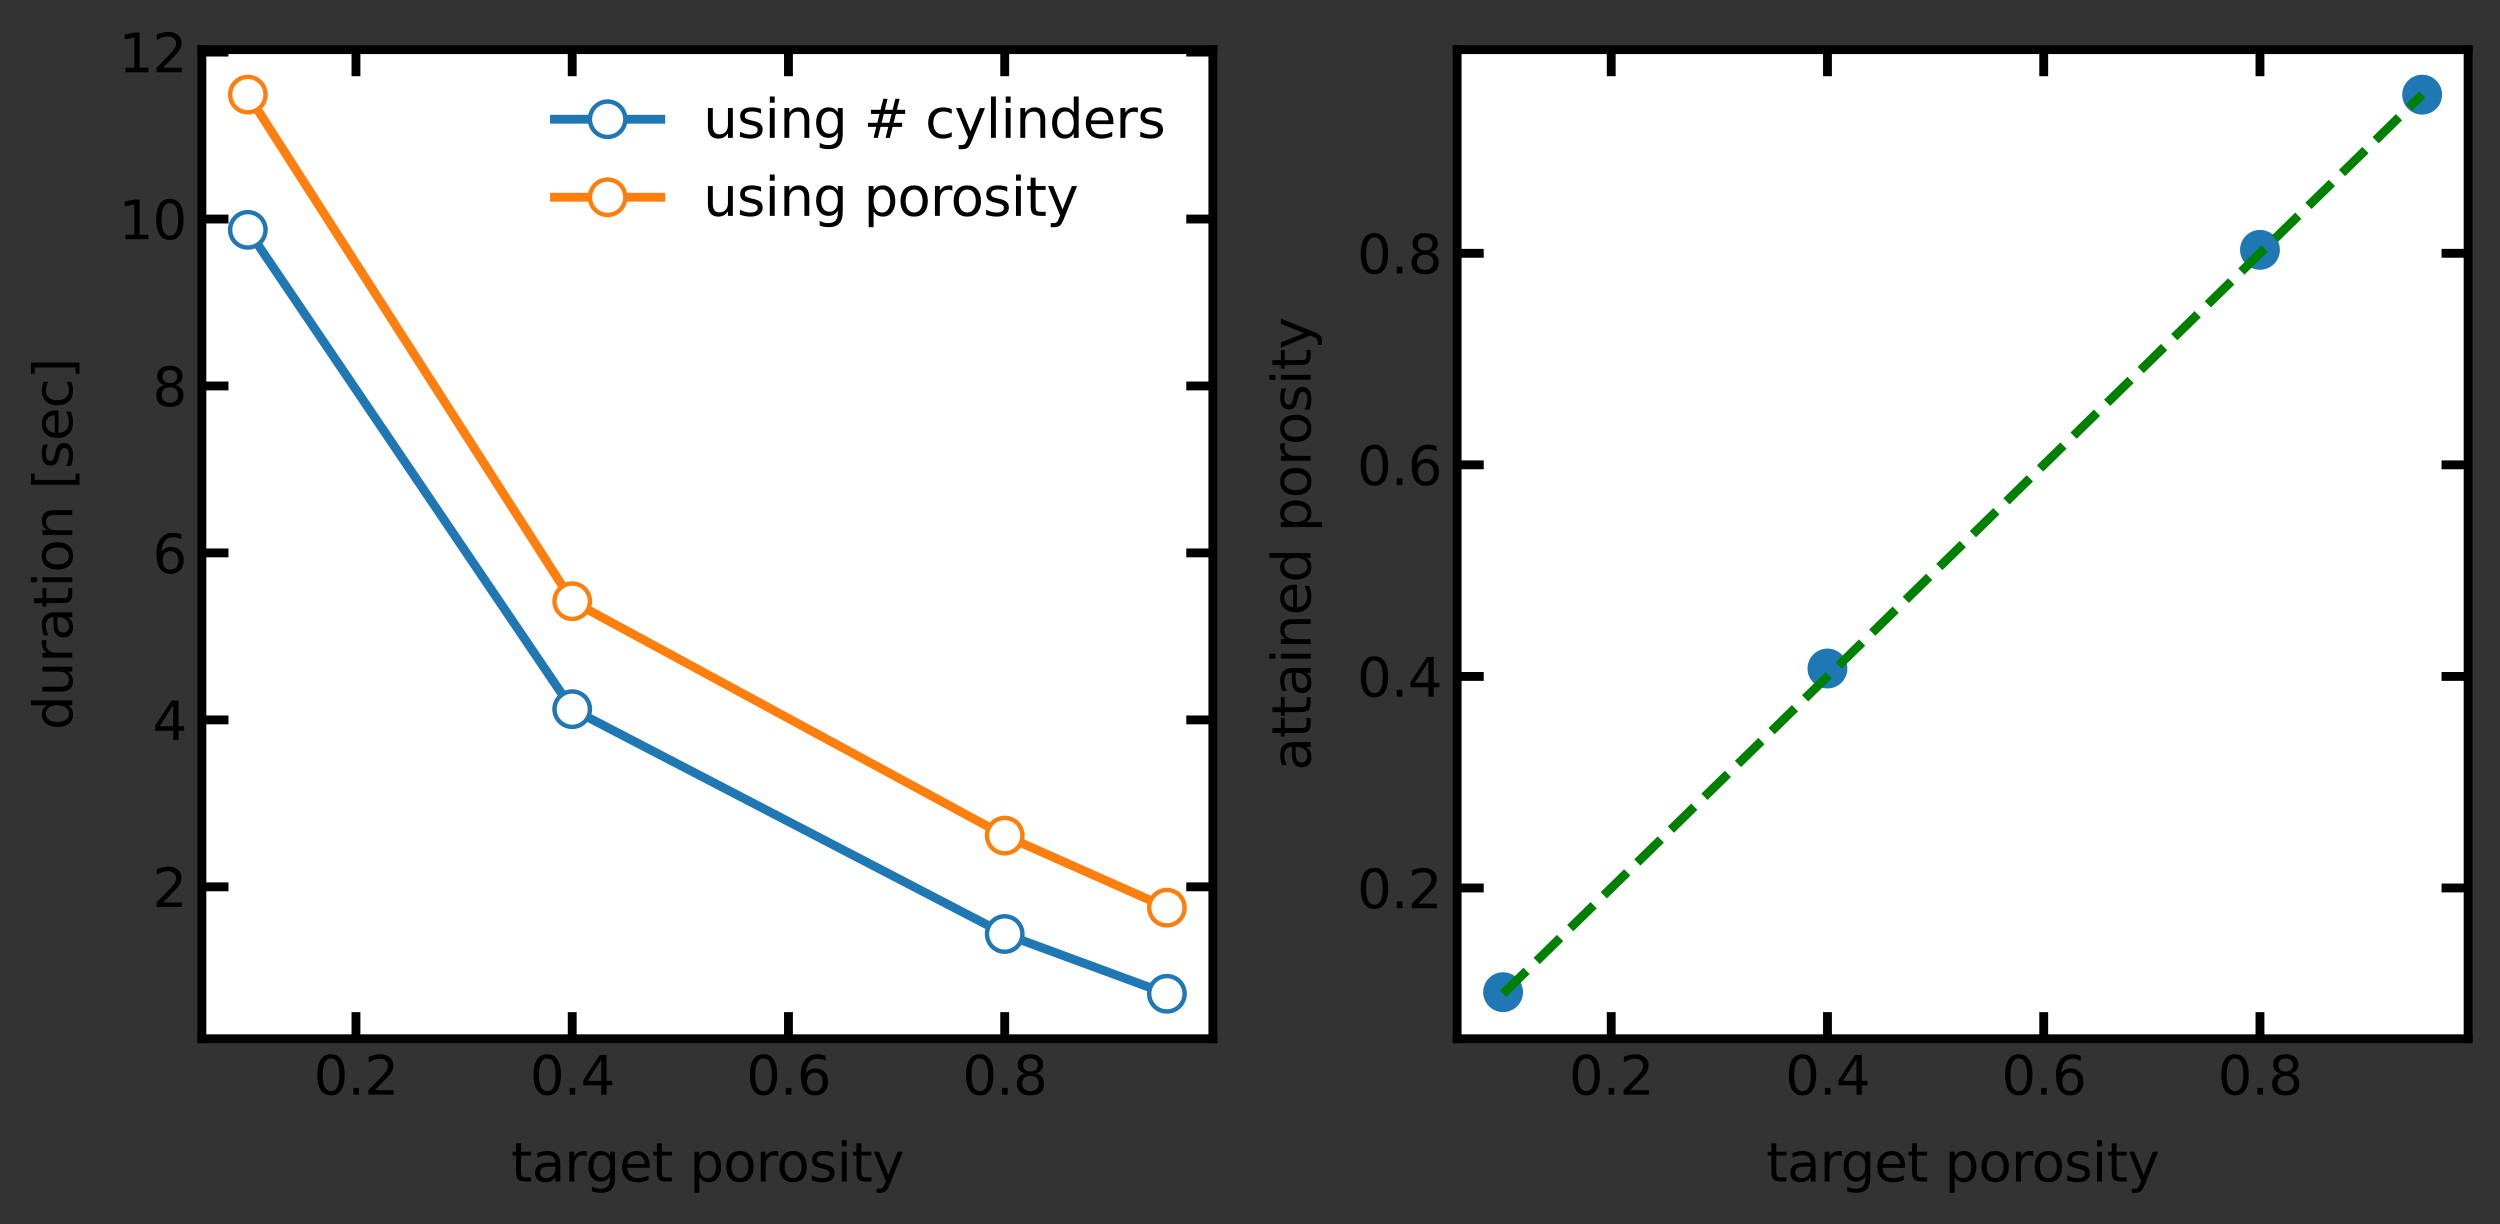 <?xml version="1.0" encoding="utf-8" standalone="no"?>
<!DOCTYPE svg PUBLIC "-//W3C//DTD SVG 1.1//EN"
  "http://www.w3.org/Graphics/SVG/1.1/DTD/svg11.dtd">
<svg xmlns:xlink="http://www.w3.org/1999/xlink" width="564.48pt" height="276.465pt" viewBox="0 0 564.48 276.465" xmlns="http://www.w3.org/2000/svg" version="1.1">
 <rect x="0" y="0" width="564.48" height="276.465" fill="#333333" stroke="none"/>
 <defs>
  <style type="text/css">*{stroke-linejoin: round; stroke-linecap: butt}</style>
 </defs>
 <g id="figure_1">
  <g id="patch_1">
   <path d="M 0 276.465 
L 564.48 276.465 
L 564.48 0 
L 0 0 
L 0 276.465 
z
" style="fill: none"/>
  </g>
  <g id="axes_1">
   <g id="patch_2">
    <path d="M 45.584 234.538 
L 273.853 234.538 
L 273.853 11.207 
L 45.584 11.207 
z
" style="fill: #ffffff"/>
   </g>
   <g id="matplotlib.axis_1">
    <g id="xtick_1">
     <g id="line2d_1">
      <defs>
       <path id="m70ef7acaed" d="M 0 0 
L 0 -6 
" style="stroke: #000000; stroke-width: 2"/>
      </defs>
      <g>
       <use xlink:href="#m70ef7acaed" x="80.373" y="234.538" style="fill: #ffffff; stroke: #000000; stroke-width: 2"/>
      </g>
     </g>
     <g id="line2d_2">
      <defs>
       <path id="m34faa0a4e0" d="M 0 0 
L 0 6 
" style="stroke: #000000; stroke-width: 2"/>
      </defs>
      <g>
       <use xlink:href="#m34faa0a4e0" x="80.373" y="11.207" style="fill: #ffffff; stroke: #000000; stroke-width: 2"/>
      </g>
     </g>
     <g id="text_1">
      <!-- 0.2 -->
      <g transform="translate(70.832 247.156)scale(0.12 -0.12)">
       <defs>
        <path id="DejaVuSans-30" d="M 2034 4250 
Q 1547 4250 1301 3770 
Q 1056 3291 1056 2328 
Q 1056 1369 1301 889 
Q 1547 409 2034 409 
Q 2525 409 2770 889 
Q 3016 1369 3016 2328 
Q 3016 3291 2770 3770 
Q 2525 4250 2034 4250 
z
M 2034 4750 
Q 2819 4750 3233 4129 
Q 3647 3509 3647 2328 
Q 3647 1150 3233 529 
Q 2819 -91 2034 -91 
Q 1250 -91 836 529 
Q 422 1150 422 2328 
Q 422 3509 836 4129 
Q 1250 4750 2034 4750 
z
" transform="scale(0.016)"/>
        <path id="DejaVuSans-2e" d="M 684 794 
L 1344 794 
L 1344 0 
L 684 0 
L 684 794 
z
" transform="scale(0.016)"/>
        <path id="DejaVuSans-32" d="M 1228 531 
L 3431 531 
L 3431 0 
L 469 0 
L 469 531 
Q 828 903 1448 1529 
Q 2069 2156 2228 2338 
Q 2531 2678 2651 2914 
Q 2772 3150 2772 3378 
Q 2772 3750 2511 3984 
Q 2250 4219 1831 4219 
Q 1534 4219 1204 4116 
Q 875 4013 500 3803 
L 500 4441 
Q 881 4594 1212 4672 
Q 1544 4750 1819 4750 
Q 2544 4750 2975 4387 
Q 3406 4025 3406 3419 
Q 3406 3131 3298 2873 
Q 3191 2616 2906 2266 
Q 2828 2175 2409 1742 
Q 1991 1309 1228 531 
z
" transform="scale(0.016)"/>
       </defs>
       <use xlink:href="#DejaVuSans-30"/>
       <use xlink:href="#DejaVuSans-2e" x="63.623"/>
       <use xlink:href="#DejaVuSans-32" x="95.41"/>
      </g>
     </g>
    </g>
    <g id="xtick_2">
     <g id="line2d_3">
      <g>
       <use xlink:href="#m70ef7acaed" x="129.201" y="234.538" style="fill: #ffffff; stroke: #000000; stroke-width: 2"/>
      </g>
     </g>
     <g id="line2d_4">
      <g>
       <use xlink:href="#m34faa0a4e0" x="129.201" y="11.207" style="fill: #ffffff; stroke: #000000; stroke-width: 2"/>
      </g>
     </g>
     <g id="text_2">
      <!-- 0.4 -->
      <g transform="translate(119.659 247.156)scale(0.12 -0.12)">
       <defs>
        <path id="DejaVuSans-34" d="M 2419 4116 
L 825 1625 
L 2419 1625 
L 2419 4116 
z
M 2253 4666 
L 3047 4666 
L 3047 1625 
L 3713 1625 
L 3713 1100 
L 3047 1100 
L 3047 0 
L 2419 0 
L 2419 1100 
L 313 1100 
L 313 1709 
L 2253 4666 
z
" transform="scale(0.016)"/>
       </defs>
       <use xlink:href="#DejaVuSans-30"/>
       <use xlink:href="#DejaVuSans-2e" x="63.623"/>
       <use xlink:href="#DejaVuSans-34" x="95.41"/>
      </g>
     </g>
    </g>
    <g id="xtick_3">
     <g id="line2d_5">
      <g>
       <use xlink:href="#m70ef7acaed" x="178.029" y="234.538" style="fill: #ffffff; stroke: #000000; stroke-width: 2"/>
      </g>
     </g>
     <g id="line2d_6">
      <g>
       <use xlink:href="#m34faa0a4e0" x="178.029" y="11.207" style="fill: #ffffff; stroke: #000000; stroke-width: 2"/>
      </g>
     </g>
     <g id="text_3">
      <!-- 0.6 -->
      <g transform="translate(168.487 247.156)scale(0.12 -0.12)">
       <defs>
        <path id="DejaVuSans-36" d="M 2113 2584 
Q 1688 2584 1439 2293 
Q 1191 2003 1191 1497 
Q 1191 994 1439 701 
Q 1688 409 2113 409 
Q 2538 409 2786 701 
Q 3034 994 3034 1497 
Q 3034 2003 2786 2293 
Q 2538 2584 2113 2584 
z
M 3366 4563 
L 3366 3988 
Q 3128 4100 2886 4159 
Q 2644 4219 2406 4219 
Q 1781 4219 1451 3797 
Q 1122 3375 1075 2522 
Q 1259 2794 1537 2939 
Q 1816 3084 2150 3084 
Q 2853 3084 3261 2657 
Q 3669 2231 3669 1497 
Q 3669 778 3244 343 
Q 2819 -91 2113 -91 
Q 1303 -91 875 529 
Q 447 1150 447 2328 
Q 447 3434 972 4092 
Q 1497 4750 2381 4750 
Q 2619 4750 2861 4703 
Q 3103 4656 3366 4563 
z
" transform="scale(0.016)"/>
       </defs>
       <use xlink:href="#DejaVuSans-30"/>
       <use xlink:href="#DejaVuSans-2e" x="63.623"/>
       <use xlink:href="#DejaVuSans-36" x="95.41"/>
      </g>
     </g>
    </g>
    <g id="xtick_4">
     <g id="line2d_7">
      <g>
       <use xlink:href="#m70ef7acaed" x="226.856" y="234.538" style="fill: #ffffff; stroke: #000000; stroke-width: 2"/>
      </g>
     </g>
     <g id="line2d_8">
      <g>
       <use xlink:href="#m34faa0a4e0" x="226.856" y="11.207" style="fill: #ffffff; stroke: #000000; stroke-width: 2"/>
      </g>
     </g>
     <g id="text_4">
      <!-- 0.8 -->
      <g transform="translate(217.315 247.156)scale(0.12 -0.12)">
       <defs>
        <path id="DejaVuSans-38" d="M 2034 2216 
Q 1584 2216 1326 1975 
Q 1069 1734 1069 1313 
Q 1069 891 1326 650 
Q 1584 409 2034 409 
Q 2484 409 2743 651 
Q 3003 894 3003 1313 
Q 3003 1734 2745 1975 
Q 2488 2216 2034 2216 
z
M 1403 2484 
Q 997 2584 770 2862 
Q 544 3141 544 3541 
Q 544 4100 942 4425 
Q 1341 4750 2034 4750 
Q 2731 4750 3128 4425 
Q 3525 4100 3525 3541 
Q 3525 3141 3298 2862 
Q 3072 2584 2669 2484 
Q 3125 2378 3379 2068 
Q 3634 1759 3634 1313 
Q 3634 634 3220 271 
Q 2806 -91 2034 -91 
Q 1263 -91 848 271 
Q 434 634 434 1313 
Q 434 1759 690 2068 
Q 947 2378 1403 2484 
z
M 1172 3481 
Q 1172 3119 1398 2916 
Q 1625 2713 2034 2713 
Q 2441 2713 2670 2916 
Q 2900 3119 2900 3481 
Q 2900 3844 2670 4047 
Q 2441 4250 2034 4250 
Q 1625 4250 1398 4047 
Q 1172 3844 1172 3481 
z
" transform="scale(0.016)"/>
       </defs>
       <use xlink:href="#DejaVuSans-30"/>
       <use xlink:href="#DejaVuSans-2e" x="63.623"/>
       <use xlink:href="#DejaVuSans-38" x="95.41"/>
      </g>
     </g>
    </g>
    <g id="text_5">
     <!-- target porosity -->
     <g transform="translate(115.389 266.77)scale(0.12 -0.12)">
      <defs>
       <path id="DejaVuSans-74" d="M 1172 4494 
L 1172 3500 
L 2356 3500 
L 2356 3053 
L 1172 3053 
L 1172 1153 
Q 1172 725 1289 603 
Q 1406 481 1766 481 
L 2356 481 
L 2356 0 
L 1766 0 
Q 1100 0 847 248 
Q 594 497 594 1153 
L 594 3053 
L 172 3053 
L 172 3500 
L 594 3500 
L 594 4494 
L 1172 4494 
z
" transform="scale(0.016)"/>
       <path id="DejaVuSans-61" d="M 2194 1759 
Q 1497 1759 1228 1600 
Q 959 1441 959 1056 
Q 959 750 1161 570 
Q 1363 391 1709 391 
Q 2188 391 2477 730 
Q 2766 1069 2766 1631 
L 2766 1759 
L 2194 1759 
z
M 3341 1997 
L 3341 0 
L 2766 0 
L 2766 531 
Q 2569 213 2275 61 
Q 1981 -91 1556 -91 
Q 1019 -91 701 211 
Q 384 513 384 1019 
Q 384 1609 779 1909 
Q 1175 2209 1959 2209 
L 2766 2209 
L 2766 2266 
Q 2766 2663 2505 2880 
Q 2244 3097 1772 3097 
Q 1472 3097 1187 3025 
Q 903 2953 641 2809 
L 641 3341 
Q 956 3463 1253 3523 
Q 1550 3584 1831 3584 
Q 2591 3584 2966 3190 
Q 3341 2797 3341 1997 
z
" transform="scale(0.016)"/>
       <path id="DejaVuSans-72" d="M 2631 2963 
Q 2534 3019 2420 3045 
Q 2306 3072 2169 3072 
Q 1681 3072 1420 2755 
Q 1159 2438 1159 1844 
L 1159 0 
L 581 0 
L 581 3500 
L 1159 3500 
L 1159 2956 
Q 1341 3275 1631 3429 
Q 1922 3584 2338 3584 
Q 2397 3584 2469 3576 
Q 2541 3569 2628 3553 
L 2631 2963 
z
" transform="scale(0.016)"/>
       <path id="DejaVuSans-67" d="M 2906 1791 
Q 2906 2416 2648 2759 
Q 2391 3103 1925 3103 
Q 1463 3103 1205 2759 
Q 947 2416 947 1791 
Q 947 1169 1205 825 
Q 1463 481 1925 481 
Q 2391 481 2648 825 
Q 2906 1169 2906 1791 
z
M 3481 434 
Q 3481 -459 3084 -895 
Q 2688 -1331 1869 -1331 
Q 1566 -1331 1297 -1286 
Q 1028 -1241 775 -1147 
L 775 -588 
Q 1028 -725 1275 -790 
Q 1522 -856 1778 -856 
Q 2344 -856 2625 -561 
Q 2906 -266 2906 331 
L 2906 616 
Q 2728 306 2450 153 
Q 2172 0 1784 0 
Q 1141 0 747 490 
Q 353 981 353 1791 
Q 353 2603 747 3093 
Q 1141 3584 1784 3584 
Q 2172 3584 2450 3431 
Q 2728 3278 2906 2969 
L 2906 3500 
L 3481 3500 
L 3481 434 
z
" transform="scale(0.016)"/>
       <path id="DejaVuSans-65" d="M 3597 1894 
L 3597 1613 
L 953 1613 
Q 991 1019 1311 708 
Q 1631 397 2203 397 
Q 2534 397 2845 478 
Q 3156 559 3463 722 
L 3463 178 
Q 3153 47 2828 -22 
Q 2503 -91 2169 -91 
Q 1331 -91 842 396 
Q 353 884 353 1716 
Q 353 2575 817 3079 
Q 1281 3584 2069 3584 
Q 2775 3584 3186 3129 
Q 3597 2675 3597 1894 
z
M 3022 2063 
Q 3016 2534 2758 2815 
Q 2500 3097 2075 3097 
Q 1594 3097 1305 2825 
Q 1016 2553 972 2059 
L 3022 2063 
z
" transform="scale(0.016)"/>
       <path id="DejaVuSans-20" transform="scale(0.016)"/>
       <path id="DejaVuSans-70" d="M 1159 525 
L 1159 -1331 
L 581 -1331 
L 581 3500 
L 1159 3500 
L 1159 2969 
Q 1341 3281 1617 3432 
Q 1894 3584 2278 3584 
Q 2916 3584 3314 3078 
Q 3713 2572 3713 1747 
Q 3713 922 3314 415 
Q 2916 -91 2278 -91 
Q 1894 -91 1617 61 
Q 1341 213 1159 525 
z
M 3116 1747 
Q 3116 2381 2855 2742 
Q 2594 3103 2138 3103 
Q 1681 3103 1420 2742 
Q 1159 2381 1159 1747 
Q 1159 1113 1420 752 
Q 1681 391 2138 391 
Q 2594 391 2855 752 
Q 3116 1113 3116 1747 
z
" transform="scale(0.016)"/>
       <path id="DejaVuSans-6f" d="M 1959 3097 
Q 1497 3097 1228 2736 
Q 959 2375 959 1747 
Q 959 1119 1226 758 
Q 1494 397 1959 397 
Q 2419 397 2687 759 
Q 2956 1122 2956 1747 
Q 2956 2369 2687 2733 
Q 2419 3097 1959 3097 
z
M 1959 3584 
Q 2709 3584 3137 3096 
Q 3566 2609 3566 1747 
Q 3566 888 3137 398 
Q 2709 -91 1959 -91 
Q 1206 -91 779 398 
Q 353 888 353 1747 
Q 353 2609 779 3096 
Q 1206 3584 1959 3584 
z
" transform="scale(0.016)"/>
       <path id="DejaVuSans-73" d="M 2834 3397 
L 2834 2853 
Q 2591 2978 2328 3040 
Q 2066 3103 1784 3103 
Q 1356 3103 1142 2972 
Q 928 2841 928 2578 
Q 928 2378 1081 2264 
Q 1234 2150 1697 2047 
L 1894 2003 
Q 2506 1872 2764 1633 
Q 3022 1394 3022 966 
Q 3022 478 2636 193 
Q 2250 -91 1575 -91 
Q 1294 -91 989 -36 
Q 684 19 347 128 
L 347 722 
Q 666 556 975 473 
Q 1284 391 1588 391 
Q 1994 391 2212 530 
Q 2431 669 2431 922 
Q 2431 1156 2273 1281 
Q 2116 1406 1581 1522 
L 1381 1569 
Q 847 1681 609 1914 
Q 372 2147 372 2553 
Q 372 3047 722 3315 
Q 1072 3584 1716 3584 
Q 2034 3584 2315 3537 
Q 2597 3491 2834 3397 
z
" transform="scale(0.016)"/>
       <path id="DejaVuSans-69" d="M 603 3500 
L 1178 3500 
L 1178 0 
L 603 0 
L 603 3500 
z
M 603 4863 
L 1178 4863 
L 1178 4134 
L 603 4134 
L 603 4863 
z
" transform="scale(0.016)"/>
       <path id="DejaVuSans-79" d="M 2059 -325 
Q 1816 -950 1584 -1140 
Q 1353 -1331 966 -1331 
L 506 -1331 
L 506 -850 
L 844 -850 
Q 1081 -850 1212 -737 
Q 1344 -625 1503 -206 
L 1606 56 
L 191 3500 
L 800 3500 
L 1894 763 
L 2988 3500 
L 3597 3500 
L 2059 -325 
z
" transform="scale(0.016)"/>
      </defs>
      <use xlink:href="#DejaVuSans-74"/>
      <use xlink:href="#DejaVuSans-61" x="39.209"/>
      <use xlink:href="#DejaVuSans-72" x="100.488"/>
      <use xlink:href="#DejaVuSans-67" x="139.852"/>
      <use xlink:href="#DejaVuSans-65" x="203.328"/>
      <use xlink:href="#DejaVuSans-74" x="264.852"/>
      <use xlink:href="#DejaVuSans-20" x="304.061"/>
      <use xlink:href="#DejaVuSans-70" x="335.848"/>
      <use xlink:href="#DejaVuSans-6f" x="399.324"/>
      <use xlink:href="#DejaVuSans-72" x="460.506"/>
      <use xlink:href="#DejaVuSans-6f" x="499.369"/>
      <use xlink:href="#DejaVuSans-73" x="560.551"/>
      <use xlink:href="#DejaVuSans-69" x="612.65"/>
      <use xlink:href="#DejaVuSans-74" x="640.434"/>
      <use xlink:href="#DejaVuSans-79" x="679.643"/>
     </g>
    </g>
   </g>
   <g id="matplotlib.axis_2">
    <g id="ytick_1">
     <g id="line2d_9">
      <defs>
       <path id="mbb5e2f80c3" d="M 0 0 
L 6 0 
" style="stroke: #000000; stroke-width: 2"/>
      </defs>
      <g>
       <use xlink:href="#mbb5e2f80c3" x="45.584" y="200.238" style="fill: #ffffff; stroke: #000000; stroke-width: 2"/>
      </g>
     </g>
     <g id="line2d_10">
      <defs>
       <path id="m180bec5bed" d="M 0 0 
L -6 0 
" style="stroke: #000000; stroke-width: 2"/>
      </defs>
      <g>
       <use xlink:href="#m180bec5bed" x="273.853" y="200.238" style="fill: #ffffff; stroke: #000000; stroke-width: 2"/>
      </g>
     </g>
     <g id="text_6">
      <!-- 2 -->
      <g transform="translate(34.449 204.797)scale(0.12 -0.12)">
       <use xlink:href="#DejaVuSans-32"/>
      </g>
     </g>
    </g>
    <g id="ytick_2">
     <g id="line2d_11">
      <g>
       <use xlink:href="#mbb5e2f80c3" x="45.584" y="162.542" style="fill: #ffffff; stroke: #000000; stroke-width: 2"/>
      </g>
     </g>
     <g id="line2d_12">
      <g>
       <use xlink:href="#m180bec5bed" x="273.853" y="162.542" style="fill: #ffffff; stroke: #000000; stroke-width: 2"/>
      </g>
     </g>
     <g id="text_7">
      <!-- 4 -->
      <g transform="translate(34.449 167.101)scale(0.12 -0.12)">
       <use xlink:href="#DejaVuSans-34"/>
      </g>
     </g>
    </g>
    <g id="ytick_3">
     <g id="line2d_13">
      <g>
       <use xlink:href="#mbb5e2f80c3" x="45.584" y="124.846" style="fill: #ffffff; stroke: #000000; stroke-width: 2"/>
      </g>
     </g>
     <g id="line2d_14">
      <g>
       <use xlink:href="#m180bec5bed" x="273.853" y="124.846" style="fill: #ffffff; stroke: #000000; stroke-width: 2"/>
      </g>
     </g>
     <g id="text_8">
      <!-- 6 -->
      <g transform="translate(34.449 129.405)scale(0.12 -0.12)">
       <use xlink:href="#DejaVuSans-36"/>
      </g>
     </g>
    </g>
    <g id="ytick_4">
     <g id="line2d_15">
      <g>
       <use xlink:href="#mbb5e2f80c3" x="45.584" y="87.151" style="fill: #ffffff; stroke: #000000; stroke-width: 2"/>
      </g>
     </g>
     <g id="line2d_16">
      <g>
       <use xlink:href="#m180bec5bed" x="273.853" y="87.151" style="fill: #ffffff; stroke: #000000; stroke-width: 2"/>
      </g>
     </g>
     <g id="text_9">
      <!-- 8 -->
      <g transform="translate(34.449 91.71)scale(0.12 -0.12)">
       <use xlink:href="#DejaVuSans-38"/>
      </g>
     </g>
    </g>
    <g id="ytick_5">
     <g id="line2d_17">
      <g>
       <use xlink:href="#mbb5e2f80c3" x="45.584" y="49.455" style="fill: #ffffff; stroke: #000000; stroke-width: 2"/>
      </g>
     </g>
     <g id="line2d_18">
      <g>
       <use xlink:href="#m180bec5bed" x="273.853" y="49.455" style="fill: #ffffff; stroke: #000000; stroke-width: 2"/>
      </g>
     </g>
     <g id="text_10">
      <!-- 10 -->
      <g transform="translate(26.814 54.014)scale(0.12 -0.12)">
       <defs>
        <path id="DejaVuSans-31" d="M 794 531 
L 1825 531 
L 1825 4091 
L 703 3866 
L 703 4441 
L 1819 4666 
L 2450 4666 
L 2450 531 
L 3481 531 
L 3481 0 
L 794 0 
L 794 531 
z
" transform="scale(0.016)"/>
       </defs>
       <use xlink:href="#DejaVuSans-31"/>
       <use xlink:href="#DejaVuSans-30" x="63.623"/>
      </g>
     </g>
    </g>
    <g id="ytick_6">
     <g id="line2d_19">
      <g>
       <use xlink:href="#mbb5e2f80c3" x="45.584" y="11.759" style="fill: #ffffff; stroke: #000000; stroke-width: 2"/>
      </g>
     </g>
     <g id="line2d_20">
      <g>
       <use xlink:href="#m180bec5bed" x="273.853" y="11.759" style="fill: #ffffff; stroke: #000000; stroke-width: 2"/>
      </g>
     </g>
     <g id="text_11">
      <!-- 12 -->
      <g transform="translate(26.814 16.318)scale(0.12 -0.12)">
       <use xlink:href="#DejaVuSans-31"/>
       <use xlink:href="#DejaVuSans-32" x="63.623"/>
      </g>
     </g>
    </g>
    <g id="text_12">
     <!-- duration [sec] -->
     <g transform="translate(16.318 164.826)rotate(-90)scale(0.12 -0.12)">
      <defs>
       <path id="DejaVuSans-64" d="M 2906 2969 
L 2906 4863 
L 3481 4863 
L 3481 0 
L 2906 0 
L 2906 525 
Q 2725 213 2448 61 
Q 2172 -91 1784 -91 
Q 1150 -91 751 415 
Q 353 922 353 1747 
Q 353 2572 751 3078 
Q 1150 3584 1784 3584 
Q 2172 3584 2448 3432 
Q 2725 3281 2906 2969 
z
M 947 1747 
Q 947 1113 1208 752 
Q 1469 391 1925 391 
Q 2381 391 2643 752 
Q 2906 1113 2906 1747 
Q 2906 2381 2643 2742 
Q 2381 3103 1925 3103 
Q 1469 3103 1208 2742 
Q 947 2381 947 1747 
z
" transform="scale(0.016)"/>
       <path id="DejaVuSans-75" d="M 544 1381 
L 544 3500 
L 1119 3500 
L 1119 1403 
Q 1119 906 1312 657 
Q 1506 409 1894 409 
Q 2359 409 2629 706 
Q 2900 1003 2900 1516 
L 2900 3500 
L 3475 3500 
L 3475 0 
L 2900 0 
L 2900 538 
Q 2691 219 2414 64 
Q 2138 -91 1772 -91 
Q 1169 -91 856 284 
Q 544 659 544 1381 
z
M 1991 3584 
L 1991 3584 
z
" transform="scale(0.016)"/>
       <path id="DejaVuSans-6e" d="M 3513 2113 
L 3513 0 
L 2938 0 
L 2938 2094 
Q 2938 2591 2744 2837 
Q 2550 3084 2163 3084 
Q 1697 3084 1428 2787 
Q 1159 2491 1159 1978 
L 1159 0 
L 581 0 
L 581 3500 
L 1159 3500 
L 1159 2956 
Q 1366 3272 1645 3428 
Q 1925 3584 2291 3584 
Q 2894 3584 3203 3211 
Q 3513 2838 3513 2113 
z
" transform="scale(0.016)"/>
       <path id="DejaVuSans-5b" d="M 550 4863 
L 1875 4863 
L 1875 4416 
L 1125 4416 
L 1125 -397 
L 1875 -397 
L 1875 -844 
L 550 -844 
L 550 4863 
z
" transform="scale(0.016)"/>
       <path id="DejaVuSans-63" d="M 3122 3366 
L 3122 2828 
Q 2878 2963 2633 3030 
Q 2388 3097 2138 3097 
Q 1578 3097 1268 2742 
Q 959 2388 959 1747 
Q 959 1106 1268 751 
Q 1578 397 2138 397 
Q 2388 397 2633 464 
Q 2878 531 3122 666 
L 3122 134 
Q 2881 22 2623 -34 
Q 2366 -91 2075 -91 
Q 1284 -91 818 406 
Q 353 903 353 1747 
Q 353 2603 823 3093 
Q 1294 3584 2113 3584 
Q 2378 3584 2631 3529 
Q 2884 3475 3122 3366 
z
" transform="scale(0.016)"/>
       <path id="DejaVuSans-5d" d="M 1947 4863 
L 1947 -844 
L 622 -844 
L 622 -397 
L 1369 -397 
L 1369 4416 
L 622 4416 
L 622 4863 
L 1947 4863 
z
" transform="scale(0.016)"/>
      </defs>
      <use xlink:href="#DejaVuSans-64"/>
      <use xlink:href="#DejaVuSans-75" x="63.477"/>
      <use xlink:href="#DejaVuSans-72" x="126.855"/>
      <use xlink:href="#DejaVuSans-61" x="167.969"/>
      <use xlink:href="#DejaVuSans-74" x="229.248"/>
      <use xlink:href="#DejaVuSans-69" x="268.457"/>
      <use xlink:href="#DejaVuSans-6f" x="296.24"/>
      <use xlink:href="#DejaVuSans-6e" x="357.422"/>
      <use xlink:href="#DejaVuSans-20" x="420.801"/>
      <use xlink:href="#DejaVuSans-5b" x="452.588"/>
      <use xlink:href="#DejaVuSans-73" x="491.602"/>
      <use xlink:href="#DejaVuSans-65" x="543.701"/>
      <use xlink:href="#DejaVuSans-63" x="605.225"/>
      <use xlink:href="#DejaVuSans-5d" x="660.205"/>
     </g>
    </g>
   </g>
   <g id="line2d_21">
    <path d="M 55.96 51.896 
L 129.201 160.125 
L 226.856 210.892 
L 263.477 224.387 
" clip-path="url(#p96be161343)" style="fill: none; stroke: #1f77b4; stroke-width: 2; stroke-linecap: square"/>
    <defs>
     <path id="mb815a5bb5b" d="M 0 4 
C 1.061 4 2.078 3.579 2.828 2.828 
C 3.579 2.078 4 1.061 4 0 
C 4 -1.061 3.579 -2.078 2.828 -2.828 
C 2.078 -3.579 1.061 -4 0 -4 
C -1.061 -4 -2.078 -3.579 -2.828 -2.828 
C -3.579 -2.078 -4 -1.061 -4 0 
C -4 1.061 -3.579 2.078 -2.828 2.828 
C -2.078 3.579 -1.061 4 0 4 
z
" style="stroke: #1f77b4"/>
    </defs>
    <g clip-path="url(#p96be161343)">
     <use xlink:href="#mb815a5bb5b" x="55.96" y="51.896" style="fill: #ffffff; stroke: #1f77b4"/>
     <use xlink:href="#mb815a5bb5b" x="129.201" y="160.125" style="fill: #ffffff; stroke: #1f77b4"/>
     <use xlink:href="#mb815a5bb5b" x="226.856" y="210.892" style="fill: #ffffff; stroke: #1f77b4"/>
     <use xlink:href="#mb815a5bb5b" x="263.477" y="224.387" style="fill: #ffffff; stroke: #1f77b4"/>
    </g>
   </g>
   <g id="line2d_22">
    <path d="M 55.96 21.358 
L 129.201 135.75 
L 226.856 188.677 
L 263.477 204.948 
" clip-path="url(#p96be161343)" style="fill: none; stroke: #ff7f0e; stroke-width: 2; stroke-linecap: square"/>
    <defs>
     <path id="m2d461a9077" d="M 0 4 
C 1.061 4 2.078 3.579 2.828 2.828 
C 3.579 2.078 4 1.061 4 0 
C 4 -1.061 3.579 -2.078 2.828 -2.828 
C 2.078 -3.579 1.061 -4 0 -4 
C -1.061 -4 -2.078 -3.579 -2.828 -2.828 
C -3.579 -2.078 -4 -1.061 -4 0 
C -4 1.061 -3.579 2.078 -2.828 2.828 
C -2.078 3.579 -1.061 4 0 4 
z
" style="stroke: #ff7f0e"/>
    </defs>
    <g clip-path="url(#p96be161343)">
     <use xlink:href="#m2d461a9077" x="55.96" y="21.358" style="fill: #ffffff; stroke: #ff7f0e"/>
     <use xlink:href="#m2d461a9077" x="129.201" y="135.75" style="fill: #ffffff; stroke: #ff7f0e"/>
     <use xlink:href="#m2d461a9077" x="226.856" y="188.677" style="fill: #ffffff; stroke: #ff7f0e"/>
     <use xlink:href="#m2d461a9077" x="263.477" y="204.948" style="fill: #ffffff; stroke: #ff7f0e"/>
    </g>
   </g>
   <g id="patch_3">
    <path d="M 45.584 234.538 
L 45.584 11.207 
" style="fill: none; stroke: #000000; stroke-width: 2; stroke-linejoin: miter; stroke-linecap: square"/>
   </g>
   <g id="patch_4">
    <path d="M 273.853 234.538 
L 273.853 11.207 
" style="fill: none; stroke: #000000; stroke-width: 2; stroke-linejoin: miter; stroke-linecap: square"/>
   </g>
   <g id="patch_5">
    <path d="M 45.584 234.538 
L 273.853 234.538 
" style="fill: none; stroke: #000000; stroke-width: 2; stroke-linejoin: miter; stroke-linecap: square"/>
   </g>
   <g id="patch_6">
    <path d="M 45.584 11.207 
L 273.853 11.207 
" style="fill: none; stroke: #000000; stroke-width: 2; stroke-linejoin: miter; stroke-linecap: square"/>
   </g>
   <g id="legend_1">
    <g id="line2d_23">
     <path d="M 125.198 26.925 
L 137.197 26.925 
L 149.197 26.925 
" style="fill: none; stroke: #1f77b4; stroke-width: 2; stroke-linecap: square"/>
     <g>
      <use xlink:href="#mb815a5bb5b" x="137.197" y="26.925" style="fill: #ffffff; stroke: #1f77b4"/>
     </g>
    </g>
    <g id="text_13">
     <!-- using # cylinders -->
     <g transform="translate(158.798 31.125)scale(0.12 -0.12)">
      <defs>
       <path id="DejaVuSans-23" d="M 3272 2816 
L 2363 2816 
L 2100 1772 
L 3016 1772 
L 3272 2816 
z
M 2803 4594 
L 2478 3297 
L 3391 3297 
L 3719 4594 
L 4219 4594 
L 3897 3297 
L 4872 3297 
L 4872 2816 
L 3775 2816 
L 3519 1772 
L 4513 1772 
L 4513 1294 
L 3397 1294 
L 3072 0 
L 2572 0 
L 2894 1294 
L 1978 1294 
L 1656 0 
L 1153 0 
L 1478 1294 
L 494 1294 
L 494 1772 
L 1594 1772 
L 1856 2816 
L 850 2816 
L 850 3297 
L 1978 3297 
L 2297 4594 
L 2803 4594 
z
" transform="scale(0.016)"/>
       <path id="DejaVuSans-6c" d="M 603 4863 
L 1178 4863 
L 1178 0 
L 603 0 
L 603 4863 
z
" transform="scale(0.016)"/>
      </defs>
      <use xlink:href="#DejaVuSans-75"/>
      <use xlink:href="#DejaVuSans-73" x="63.379"/>
      <use xlink:href="#DejaVuSans-69" x="115.479"/>
      <use xlink:href="#DejaVuSans-6e" x="143.262"/>
      <use xlink:href="#DejaVuSans-67" x="206.641"/>
      <use xlink:href="#DejaVuSans-20" x="270.117"/>
      <use xlink:href="#DejaVuSans-23" x="301.904"/>
      <use xlink:href="#DejaVuSans-20" x="385.693"/>
      <use xlink:href="#DejaVuSans-63" x="417.48"/>
      <use xlink:href="#DejaVuSans-79" x="472.461"/>
      <use xlink:href="#DejaVuSans-6c" x="531.641"/>
      <use xlink:href="#DejaVuSans-69" x="559.424"/>
      <use xlink:href="#DejaVuSans-6e" x="587.207"/>
      <use xlink:href="#DejaVuSans-64" x="650.586"/>
      <use xlink:href="#DejaVuSans-65" x="714.062"/>
      <use xlink:href="#DejaVuSans-72" x="775.586"/>
      <use xlink:href="#DejaVuSans-73" x="816.699"/>
     </g>
    </g>
    <g id="line2d_24">
     <path d="M 125.198 44.539 
L 137.197 44.539 
L 149.197 44.539 
" style="fill: none; stroke: #ff7f0e; stroke-width: 2; stroke-linecap: square"/>
     <g>
      <use xlink:href="#m2d461a9077" x="137.197" y="44.539" style="fill: #ffffff; stroke: #ff7f0e"/>
     </g>
    </g>
    <g id="text_14">
     <!-- using porosity -->
     <g transform="translate(158.798 48.739)scale(0.12 -0.12)">
      <use xlink:href="#DejaVuSans-75"/>
      <use xlink:href="#DejaVuSans-73" x="63.379"/>
      <use xlink:href="#DejaVuSans-69" x="115.479"/>
      <use xlink:href="#DejaVuSans-6e" x="143.262"/>
      <use xlink:href="#DejaVuSans-67" x="206.641"/>
      <use xlink:href="#DejaVuSans-20" x="270.117"/>
      <use xlink:href="#DejaVuSans-70" x="301.904"/>
      <use xlink:href="#DejaVuSans-6f" x="365.381"/>
      <use xlink:href="#DejaVuSans-72" x="426.562"/>
      <use xlink:href="#DejaVuSans-6f" x="465.426"/>
      <use xlink:href="#DejaVuSans-73" x="526.607"/>
      <use xlink:href="#DejaVuSans-69" x="578.707"/>
      <use xlink:href="#DejaVuSans-74" x="606.49"/>
      <use xlink:href="#DejaVuSans-79" x="645.699"/>
     </g>
    </g>
   </g>
  </g>
  <g id="axes_2">
   <g id="patch_7">
    <path d="M 329.011 234.538 
L 557.28 234.538 
L 557.28 11.207 
L 329.011 11.207 
z
" style="fill: #ffffff"/>
   </g>
   <g id="PathCollection_1">
    <defs>
     <path id="mce1655c828" d="M 0 4 
C 1.061 4 2.078 3.579 2.828 2.828 
C 3.579 2.078 4 1.061 4 0 
C 4 -1.061 3.579 -2.078 2.828 -2.828 
C 2.078 -3.579 1.061 -4 0 -4 
C -1.061 -4 -2.078 -3.579 -2.828 -2.828 
C -3.579 -2.078 -4 -1.061 -4 0 
C -4 1.061 -3.579 2.078 -2.828 2.828 
C -2.078 3.579 -1.061 4 0 4 
z
" style="stroke: #1f77b4"/>
    </defs>
    <g clip-path="url(#p3b5fadd96a)">
     <use xlink:href="#mce1655c828" x="339.387" y="224.026" style="fill: #1f77b4; stroke: #1f77b4"/>
     <use xlink:href="#mce1655c828" x="412.628" y="150.946" style="fill: #1f77b4; stroke: #1f77b4"/>
     <use xlink:href="#mce1655c828" x="510.283" y="56.415" style="fill: #1f77b4; stroke: #1f77b4"/>
     <use xlink:href="#mce1655c828" x="546.904" y="21.375" style="fill: #1f77b4; stroke: #1f77b4"/>
    </g>
   </g>
   <g id="matplotlib.axis_3">
    <g id="xtick_5">
     <g id="line2d_25">
      <g>
       <use xlink:href="#m70ef7acaed" x="363.8" y="234.538" style="fill: #ffffff; stroke: #000000; stroke-width: 2"/>
      </g>
     </g>
     <g id="line2d_26">
      <g>
       <use xlink:href="#m34faa0a4e0" x="363.8" y="11.207" style="fill: #ffffff; stroke: #000000; stroke-width: 2"/>
      </g>
     </g>
     <g id="text_15">
      <!-- 0.2 -->
      <g transform="translate(354.258 247.156)scale(0.12 -0.12)">
       <use xlink:href="#DejaVuSans-30"/>
       <use xlink:href="#DejaVuSans-2e" x="63.623"/>
       <use xlink:href="#DejaVuSans-32" x="95.41"/>
      </g>
     </g>
    </g>
    <g id="xtick_6">
     <g id="line2d_27">
      <g>
       <use xlink:href="#m70ef7acaed" x="412.628" y="234.538" style="fill: #ffffff; stroke: #000000; stroke-width: 2"/>
      </g>
     </g>
     <g id="line2d_28">
      <g>
       <use xlink:href="#m34faa0a4e0" x="412.628" y="11.207" style="fill: #ffffff; stroke: #000000; stroke-width: 2"/>
      </g>
     </g>
     <g id="text_16">
      <!-- 0.4 -->
      <g transform="translate(403.086 247.156)scale(0.12 -0.12)">
       <use xlink:href="#DejaVuSans-30"/>
       <use xlink:href="#DejaVuSans-2e" x="63.623"/>
       <use xlink:href="#DejaVuSans-34" x="95.41"/>
      </g>
     </g>
    </g>
    <g id="xtick_7">
     <g id="line2d_29">
      <g>
       <use xlink:href="#m70ef7acaed" x="461.456" y="234.538" style="fill: #ffffff; stroke: #000000; stroke-width: 2"/>
      </g>
     </g>
     <g id="line2d_30">
      <g>
       <use xlink:href="#m34faa0a4e0" x="461.456" y="11.207" style="fill: #ffffff; stroke: #000000; stroke-width: 2"/>
      </g>
     </g>
     <g id="text_17">
      <!-- 0.6 -->
      <g transform="translate(451.914 247.156)scale(0.12 -0.12)">
       <use xlink:href="#DejaVuSans-30"/>
       <use xlink:href="#DejaVuSans-2e" x="63.623"/>
       <use xlink:href="#DejaVuSans-36" x="95.41"/>
      </g>
     </g>
    </g>
    <g id="xtick_8">
     <g id="line2d_31">
      <g>
       <use xlink:href="#m70ef7acaed" x="510.283" y="234.538" style="fill: #ffffff; stroke: #000000; stroke-width: 2"/>
      </g>
     </g>
     <g id="line2d_32">
      <g>
       <use xlink:href="#m34faa0a4e0" x="510.283" y="11.207" style="fill: #ffffff; stroke: #000000; stroke-width: 2"/>
      </g>
     </g>
     <g id="text_18">
      <!-- 0.8 -->
      <g transform="translate(500.741 247.156)scale(0.12 -0.12)">
       <use xlink:href="#DejaVuSans-30"/>
       <use xlink:href="#DejaVuSans-2e" x="63.623"/>
       <use xlink:href="#DejaVuSans-38" x="95.41"/>
      </g>
     </g>
    </g>
    <g id="text_19">
     <!-- target porosity -->
     <g transform="translate(398.816 266.77)scale(0.12 -0.12)">
      <use xlink:href="#DejaVuSans-74"/>
      <use xlink:href="#DejaVuSans-61" x="39.209"/>
      <use xlink:href="#DejaVuSans-72" x="100.488"/>
      <use xlink:href="#DejaVuSans-67" x="139.852"/>
      <use xlink:href="#DejaVuSans-65" x="203.328"/>
      <use xlink:href="#DejaVuSans-74" x="264.852"/>
      <use xlink:href="#DejaVuSans-20" x="304.061"/>
      <use xlink:href="#DejaVuSans-70" x="335.848"/>
      <use xlink:href="#DejaVuSans-6f" x="399.324"/>
      <use xlink:href="#DejaVuSans-72" x="460.506"/>
      <use xlink:href="#DejaVuSans-6f" x="499.369"/>
      <use xlink:href="#DejaVuSans-73" x="560.551"/>
      <use xlink:href="#DejaVuSans-69" x="612.65"/>
      <use xlink:href="#DejaVuSans-74" x="640.434"/>
      <use xlink:href="#DejaVuSans-79" x="679.643"/>
     </g>
    </g>
   </g>
   <g id="matplotlib.axis_4">
    <g id="ytick_7">
     <g id="line2d_33">
      <g>
       <use xlink:href="#mbb5e2f80c3" x="329.011" y="200.501" style="fill: #ffffff; stroke: #000000; stroke-width: 2"/>
      </g>
     </g>
     <g id="line2d_34">
      <g>
       <use xlink:href="#m180bec5bed" x="557.28" y="200.501" style="fill: #ffffff; stroke: #000000; stroke-width: 2"/>
      </g>
     </g>
     <g id="text_20">
      <!-- 0.2 -->
      <g transform="translate(306.427 205.06)scale(0.12 -0.12)">
       <use xlink:href="#DejaVuSans-30"/>
       <use xlink:href="#DejaVuSans-2e" x="63.623"/>
       <use xlink:href="#DejaVuSans-32" x="95.41"/>
      </g>
     </g>
    </g>
    <g id="ytick_8">
     <g id="line2d_35">
      <g>
       <use xlink:href="#mbb5e2f80c3" x="329.011" y="152.73" style="fill: #ffffff; stroke: #000000; stroke-width: 2"/>
      </g>
     </g>
     <g id="line2d_36">
      <g>
       <use xlink:href="#m180bec5bed" x="557.28" y="152.73" style="fill: #ffffff; stroke: #000000; stroke-width: 2"/>
      </g>
     </g>
     <g id="text_21">
      <!-- 0.4 -->
      <g transform="translate(306.427 157.289)scale(0.12 -0.12)">
       <use xlink:href="#DejaVuSans-30"/>
       <use xlink:href="#DejaVuSans-2e" x="63.623"/>
       <use xlink:href="#DejaVuSans-34" x="95.41"/>
      </g>
     </g>
    </g>
    <g id="ytick_9">
     <g id="line2d_37">
      <g>
       <use xlink:href="#mbb5e2f80c3" x="329.011" y="104.958" style="fill: #ffffff; stroke: #000000; stroke-width: 2"/>
      </g>
     </g>
     <g id="line2d_38">
      <g>
       <use xlink:href="#m180bec5bed" x="557.28" y="104.958" style="fill: #ffffff; stroke: #000000; stroke-width: 2"/>
      </g>
     </g>
     <g id="text_22">
      <!-- 0.6 -->
      <g transform="translate(306.427 109.517)scale(0.12 -0.12)">
       <use xlink:href="#DejaVuSans-30"/>
       <use xlink:href="#DejaVuSans-2e" x="63.623"/>
       <use xlink:href="#DejaVuSans-36" x="95.41"/>
      </g>
     </g>
    </g>
    <g id="ytick_10">
     <g id="line2d_39">
      <g>
       <use xlink:href="#mbb5e2f80c3" x="329.011" y="57.187" style="fill: #ffffff; stroke: #000000; stroke-width: 2"/>
      </g>
     </g>
     <g id="line2d_40">
      <g>
       <use xlink:href="#m180bec5bed" x="557.28" y="57.187" style="fill: #ffffff; stroke: #000000; stroke-width: 2"/>
      </g>
     </g>
     <g id="text_23">
      <!-- 0.8 -->
      <g transform="translate(306.427 61.746)scale(0.12 -0.12)">
       <use xlink:href="#DejaVuSans-30"/>
       <use xlink:href="#DejaVuSans-2e" x="63.623"/>
       <use xlink:href="#DejaVuSans-38" x="95.41"/>
      </g>
     </g>
    </g>
    <g id="text_24">
     <!-- attained porosity -->
     <g transform="translate(295.931 173.987)rotate(-90)scale(0.12 -0.12)">
      <use xlink:href="#DejaVuSans-61"/>
      <use xlink:href="#DejaVuSans-74" x="61.279"/>
      <use xlink:href="#DejaVuSans-74" x="100.488"/>
      <use xlink:href="#DejaVuSans-61" x="139.697"/>
      <use xlink:href="#DejaVuSans-69" x="200.977"/>
      <use xlink:href="#DejaVuSans-6e" x="228.76"/>
      <use xlink:href="#DejaVuSans-65" x="292.139"/>
      <use xlink:href="#DejaVuSans-64" x="353.662"/>
      <use xlink:href="#DejaVuSans-20" x="417.139"/>
      <use xlink:href="#DejaVuSans-70" x="448.926"/>
      <use xlink:href="#DejaVuSans-6f" x="512.402"/>
      <use xlink:href="#DejaVuSans-72" x="573.584"/>
      <use xlink:href="#DejaVuSans-6f" x="612.447"/>
      <use xlink:href="#DejaVuSans-73" x="673.629"/>
      <use xlink:href="#DejaVuSans-69" x="725.729"/>
      <use xlink:href="#DejaVuSans-74" x="753.512"/>
      <use xlink:href="#DejaVuSans-79" x="792.721"/>
     </g>
    </g>
   </g>
   <g id="line2d_41">
    <path d="M 339.387 224.387 
L 412.628 152.73 
L 510.283 57.187 
L 546.904 21.358 
" clip-path="url(#p3b5fadd96a)" style="fill: none; stroke-dasharray: 7.4,3.2; stroke-dashoffset: 0; stroke: #008000; stroke-width: 2"/>
   </g>
   <g id="patch_8">
    <path d="M 329.011 234.538 
L 329.011 11.207 
" style="fill: none; stroke: #000000; stroke-width: 2; stroke-linejoin: miter; stroke-linecap: square"/>
   </g>
   <g id="patch_9">
    <path d="M 557.28 234.538 
L 557.28 11.207 
" style="fill: none; stroke: #000000; stroke-width: 2; stroke-linejoin: miter; stroke-linecap: square"/>
   </g>
   <g id="patch_10">
    <path d="M 329.011 234.538 
L 557.28 234.538 
" style="fill: none; stroke: #000000; stroke-width: 2; stroke-linejoin: miter; stroke-linecap: square"/>
   </g>
   <g id="patch_11">
    <path d="M 329.011 11.207 
L 557.28 11.207 
" style="fill: none; stroke: #000000; stroke-width: 2; stroke-linejoin: miter; stroke-linecap: square"/>
   </g>
  </g>
 </g>
 <defs>
  <clipPath id="p96be161343">
   <rect x="45.584" y="11.207" width="228.269" height="223.331"/>
  </clipPath>
  <clipPath id="p3b5fadd96a">
   <rect x="329.011" y="11.207" width="228.269" height="223.331"/>
  </clipPath>
 </defs>
</svg>
